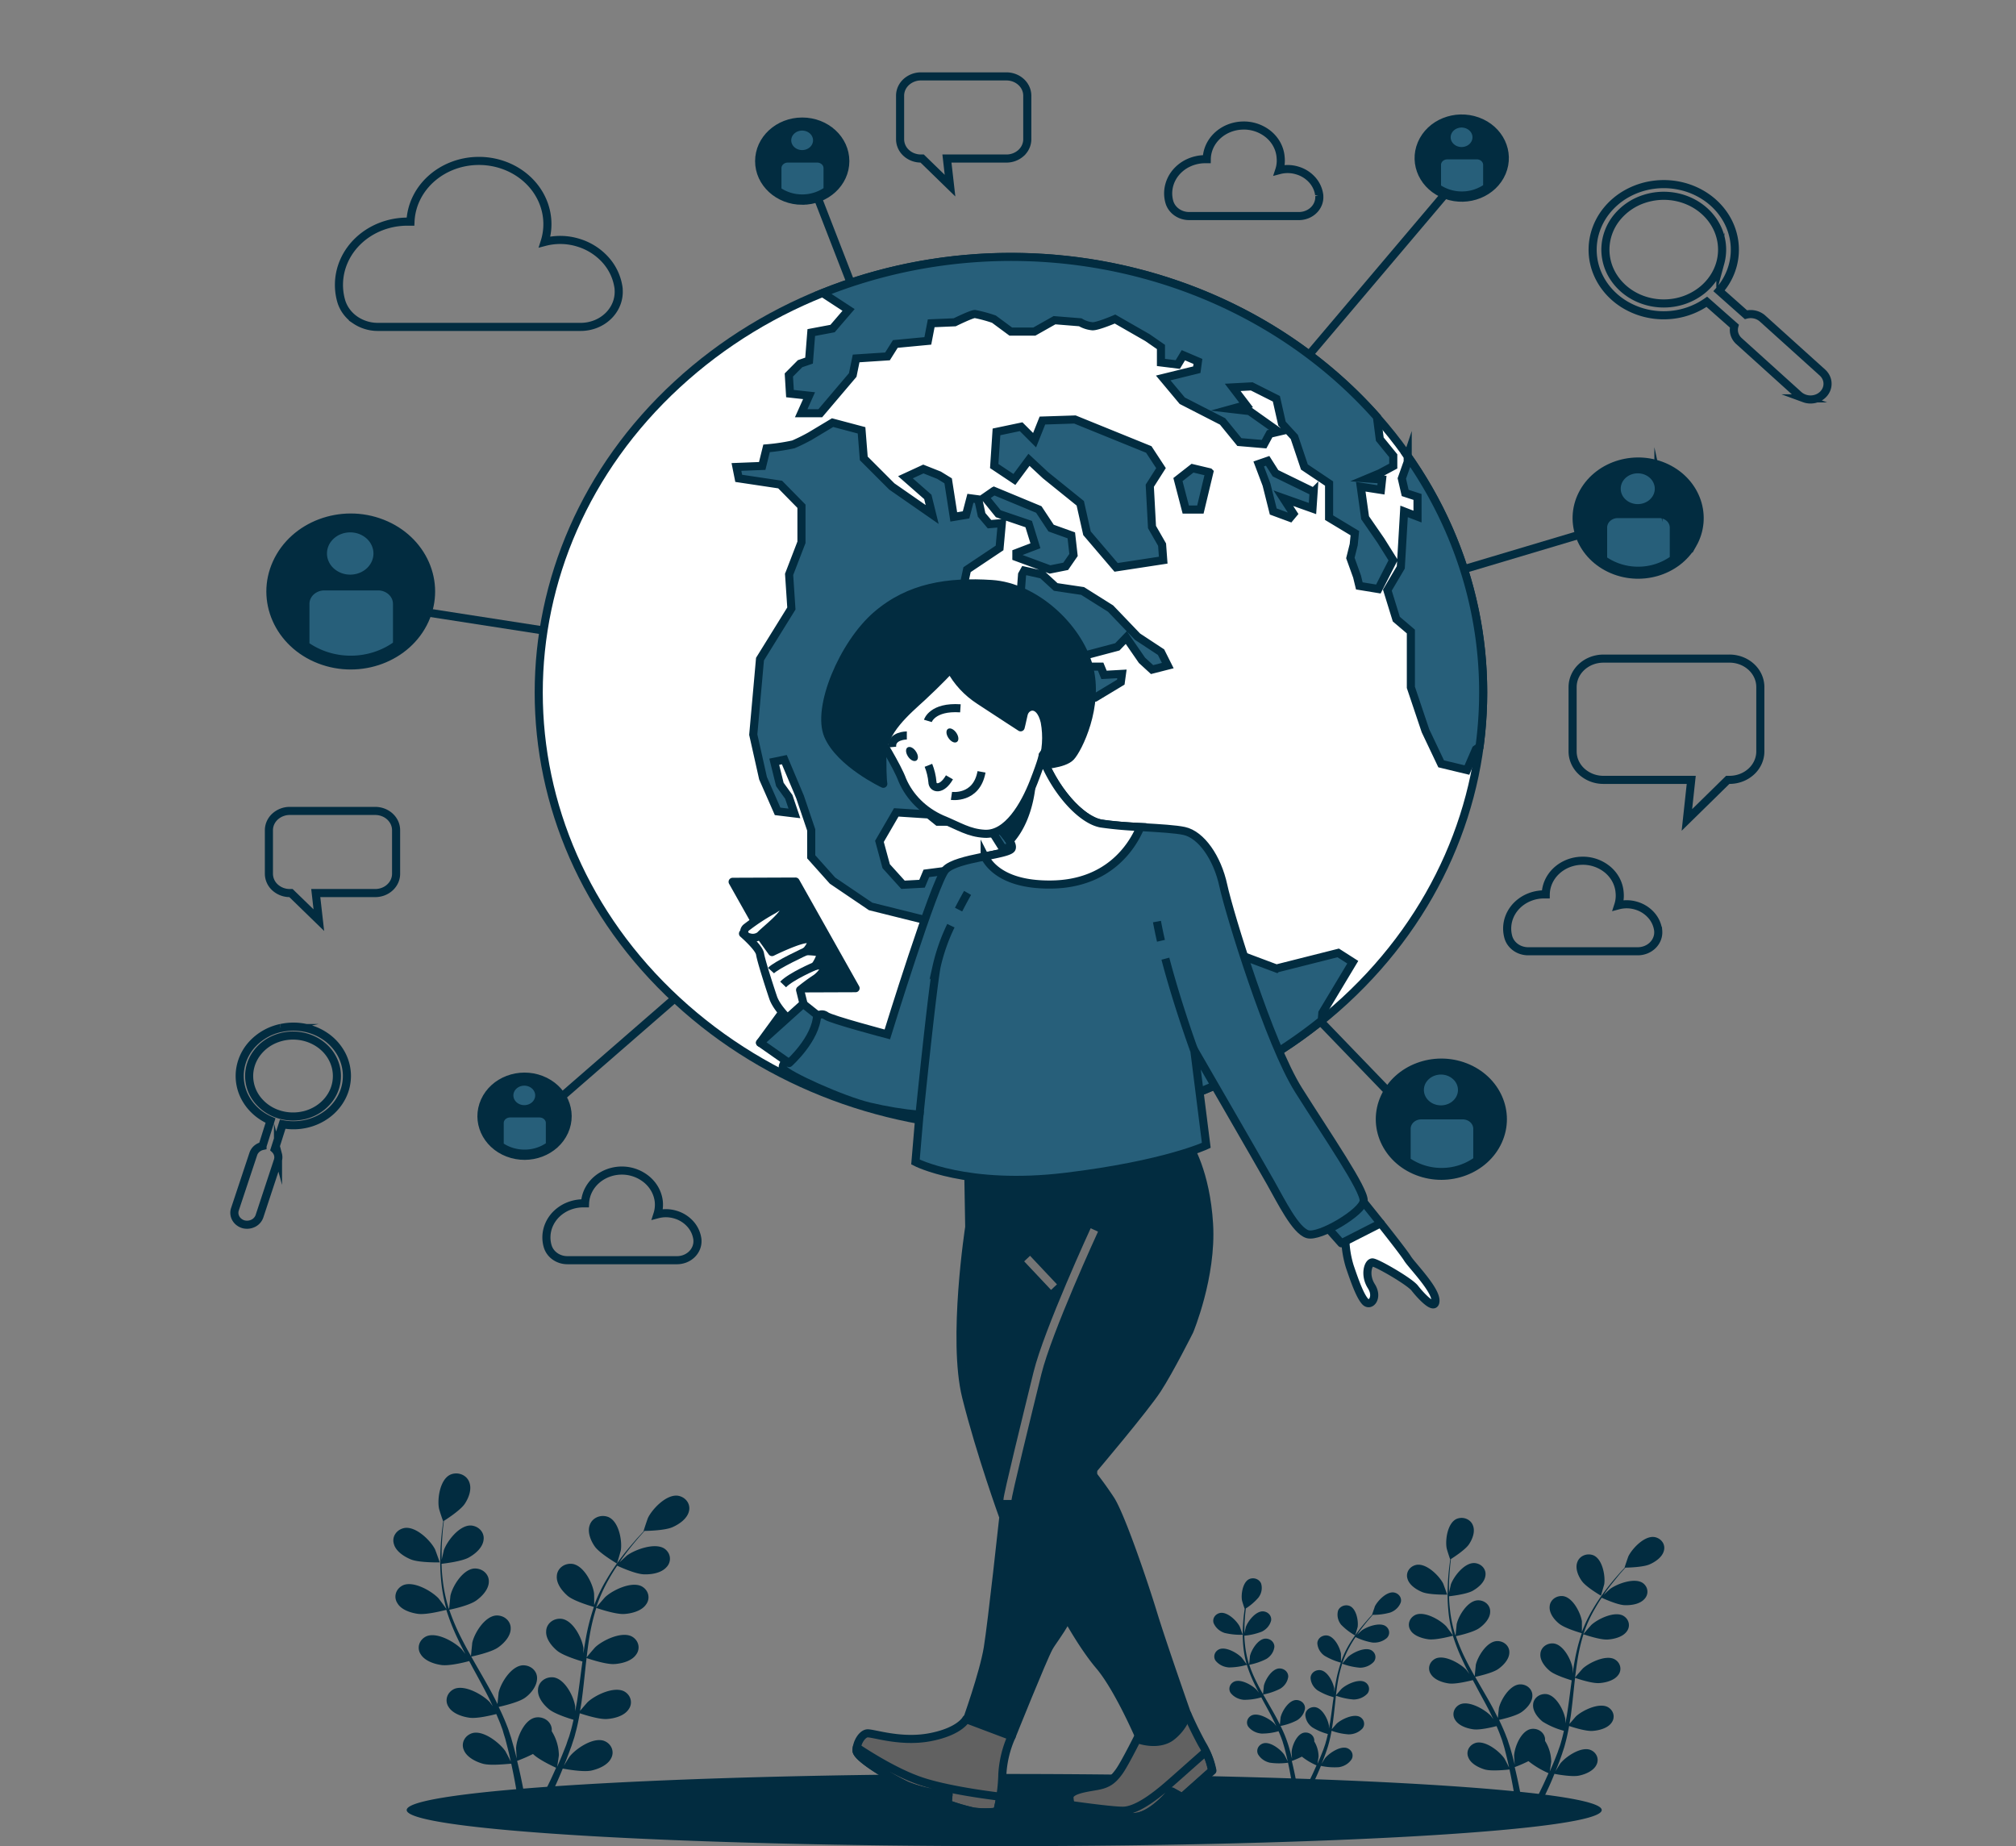 <svg width="249" height="228" fill="none" xmlns="http://www.w3.org/2000/svg">
  <rect width="100%" height="100%" fill="#808080" stroke="none"/>
  <path d="M124.032 228c40.759 0 73.8-1.995 73.8-4.456 0-2.46-33.041-4.455-73.8-4.455-40.758 0-73.8 1.995-73.8 4.455 0 2.461 33.042 4.456 73.8 4.456ZM50.77 192.599c1.03.41 3.547.361 3.547.361s-.537-1.52-.585-1.614c-.537-1.064-2.297-2.822-3.72-2.644a1.785 1.785 0 0 0-.665.238 1.64 1.64 0 0 0-.5.469 1.45 1.45 0 0 0-.197 1.274c.23.886 1.24 1.559 2.12 1.916Z" fill="#022C40"/>
  <path d="M51.633 199.316c1.074.144 3.312-.455 3.494-.495a26.29 26.29 0 0 0 1.358 3.466c.312.658.644 1.317.988 1.98-.204-.272-.392-.495-.424-.554-.837-.892-3.022-2.164-4.342-1.644-.217.091-.41.224-.567.389a1.534 1.534 0 0 0-.346.568 1.448 1.448 0 0 0 .161 1.266c.489.817 1.654 1.223 2.604 1.346.95.124 2.882-.346 3.392-.495l.397.748c.655 1.198 1.304 2.386 1.91 3.569.21.416.403.837.602 1.253-.183-.248-.338-.451-.365-.495-.838-.891-3.027-2.164-4.348-1.649a1.697 1.697 0 0 0-.565.39 1.538 1.538 0 0 0-.346.568 1.451 1.451 0 0 0 .16 1.265c.488.822 1.658 1.223 2.603 1.351.944.129 2.683-.302 3.3-.455.183.431.371.866.538 1.292.096.297.22.569.3.871.08.302.177.59.268.882.145.564.301 1.148.43 1.698.091.386.172.757.257 1.128a39.32 39.32 0 0 0-.676-1.292c-.681-.99-2.635-2.564-4.02-2.237-.229.06-.442.164-.624.305a1.59 1.59 0 0 0-.436.514 1.462 1.462 0 0 0-.05 1.275c.348.876 1.432 1.44 2.35 1.698 1.004.282 3.22 0 3.51 0 .134.614.258 1.213.365 1.777.242 1.248.419 2.371.537 3.317h.94a83.031 83.031 0 0 0-.661-3.465 86.604 86.604 0 0 0-.456-1.981 18.61 18.61 0 0 0 1.959-.851c.735.732 2.614 1.594 2.855 1.703-.258.579-.51 1.138-.762 1.668-.537 1.104-1.01 2.079-1.45 2.911h1.02c.37-.767.784-1.639 1.214-2.609.263-.584.536-1.218.8-1.871.268.049 2.474.465 3.504.252.929-.198 2.061-.683 2.474-1.534a1.451 1.451 0 0 0 .056-1.272 1.559 1.559 0 0 0-.392-.541 1.71 1.71 0 0 0-.597-.346c-1.358-.421-3.43.99-4.192 1.951-.043.054-.457.713-.709 1.133.108-.267.215-.524.322-.802.215-.544.413-1.094.634-1.688.09-.287.187-.579.284-.871.097-.292.166-.609.252-.916.188-.718.333-1.45.467-2.193.537.173 2.367.767 3.328.708.96-.06 2.147-.386 2.683-1.168.137-.18.231-.384.277-.6a1.446 1.446 0 0 0-.013-.651 1.51 1.51 0 0 0-.299-.59 1.666 1.666 0 0 0-.533-.427c-1.278-.609-3.559.495-4.466 1.342-.059.054-.633.718-.945 1.089.076-.446.156-.891.215-1.347.177-1.312.311-2.643.451-3.96.043-.406.091-.812.14-1.218.182.064 2.361.812 3.435.743.955-.06 2.147-.382 2.683-1.164.137-.18.23-.384.275-.6.045-.216.04-.438-.014-.652a1.511 1.511 0 0 0-.3-.589 1.671 1.671 0 0 0-.535-.426c-1.272-.609-3.553.495-4.46 1.341-.07.065-.902 1.02-1.074 1.273.102-.891.215-1.782.365-2.654.193-1.17.469-2.328.827-3.465.08.03 2.356.822 3.456.752.95-.064 2.147-.386 2.684-1.168.136-.18.23-.384.276-.599a1.449 1.449 0 0 0-.013-.652 1.51 1.51 0 0 0-.299-.59 1.663 1.663 0 0 0-.533-.426c-1.277-.609-3.559.495-4.466 1.341-.07.065-.966 1.099-1.11 1.297 0-.069.037-.138.059-.208a19.293 19.293 0 0 1 1.497-3.302c.327-.589.67-1.133 1.025-1.658.408.188 2.276 1.025 3.274 1.064.998.04 2.18-.163 2.823-.886.158-.165.276-.358.346-.568a1.45 1.45 0 0 0-.161-1.266 1.633 1.633 0 0 0-.48-.478c-1.197-.733-3.601.149-4.6.881-.053.04-.536.495-.923.847.166-.233.328-.495.489-.698a35.408 35.408 0 0 1 1.744-2.203c.311-.362.601-.683.875-.99.499 0 2.528-.065 3.413-.446.886-.381 1.857-1.074 2.067-1.98a1.45 1.45 0 0 0 .021-.65 1.51 1.51 0 0 0-.267-.603 1.657 1.657 0 0 0-.508-.451 1.804 1.804 0 0 0-.663-.222c-1.428-.138-3.119 1.664-3.64 2.738-.047.094-.568 1.629-.536 1.629h.032c-.273.282-.536.584-.858.925-.537.634-1.187 1.352-1.804 2.174a27.19 27.19 0 0 0-1.868 2.747 19.32 19.32 0 0 0-1.61 3.312v.045c0-.386 0-1.485-.027-1.555-.16-1.173-1.223-3.341-2.635-3.584a1.84 1.84 0 0 0-.709.036c-.23.058-.446.161-.63.301-.185.14-.335.315-.441.513a1.467 1.467 0 0 0-.174.635c-.085.931.644 1.862 1.358 2.476.805.663 3.038 1.302 3.22 1.351a26.593 26.593 0 0 0-.944 3.594 54.496 54.496 0 0 0-.354 2.144v-.678c-.167-1.174-1.23-3.342-2.641-3.585a1.84 1.84 0 0 0-.709.036 1.75 1.75 0 0 0-.63.301 1.595 1.595 0 0 0-.441.514 1.457 1.457 0 0 0-.174.634c-.085.931.65 1.862 1.358 2.451.709.589 2.614 1.178 3.119 1.327l-.113.827c-.172 1.326-.338 2.648-.537 3.96-.07.455-.16.901-.247 1.352v-.59c-.16-1.168-1.223-3.341-2.635-3.584a1.851 1.851 0 0 0-.707.039c-.23.059-.445.162-.629.302-.184.14-.334.314-.44.511a1.48 1.48 0 0 0-.178.633c-.086.926.644 1.862 1.358 2.446.714.584 2.432 1.124 3.027 1.302-.102.455-.209.911-.332 1.347-.092.297-.156.589-.269.881-.112.292-.204.584-.3.871-.215.545-.435 1.109-.66 1.639-.15.366-.306.713-.462 1.064.08-.45.21-1.342.215-1.421a5.745 5.745 0 0 0-.886-2.97c.01-.115.01-.231 0-.347a1.486 1.486 0 0 0-.233-.616 1.623 1.623 0 0 0-.484-.475 1.81 1.81 0 0 0-1.36-.235c-1.385.336-2.26 2.579-2.324 3.757 0 .069.043.832.08 1.307-.07-.277-.134-.545-.209-.832-.145-.564-.306-1.123-.478-1.727l-.29-.877c-.085-.292-.22-.594-.332-.891a29.422 29.422 0 0 0-.923-2.064c.536-.119 2.436-.565 3.22-1.104.784-.54 1.524-1.505 1.524-2.426a1.456 1.456 0 0 0-.127-.641 1.575 1.575 0 0 0-.4-.538 1.724 1.724 0 0 0-.602-.34 1.824 1.824 0 0 0-.701-.085c-1.422.144-2.684 2.238-2.92 3.391 0 .074-.102.921-.134 1.391a44.435 44.435 0 0 0-.628-1.232c-.639-1.184-1.32-2.362-1.997-3.54-.209-.361-.413-.728-.617-1.089.194-.04 2.458-.525 3.312-1.129.762-.535 1.567-1.411 1.556-2.347a1.456 1.456 0 0 0-.129-.639 1.567 1.567 0 0 0-.4-.536 1.722 1.722 0 0 0-.602-.339 1.837 1.837 0 0 0-.699-.085c-1.422.139-2.684 2.233-2.92 3.392 0 .084-.14 1.307-.155 1.618a54.793 54.793 0 0 1-1.283-2.396 26.689 26.689 0 0 1-1.401-3.331c.091 0 2.458-.495 3.333-1.134.757-.54 1.562-1.416 1.557-2.347a1.462 1.462 0 0 0-.13-.641 1.583 1.583 0 0 0-.401-.538 1.731 1.731 0 0 0-.604-.34 1.848 1.848 0 0 0-.701-.085c-1.422.144-2.684 2.238-2.914 3.392 0 .094-.15 1.405-.156 1.643 0-.064-.054-.129-.075-.198a18.717 18.717 0 0 1-.725-3.515 19.793 19.793 0 0 1-.134-1.906c.45-.049 2.512-.302 3.365-.777.854-.475 1.718-1.248 1.825-2.178a1.451 1.451 0 0 0-.05-.646 1.53 1.53 0 0 0-.328-.572 1.696 1.696 0 0 0-.552-.4 1.82 1.82 0 0 0-.68-.16c-1.433 0-2.91 1.956-3.306 3.075 0 .064-.167.708-.263 1.178v-.832c0-.99.07-1.916.134-2.727.043-.461.091-.877.145-1.263.413-.262 2.072-1.342 2.581-2.114.51-.772.902-1.836.537-2.708a1.56 1.56 0 0 0-.37-.554 1.715 1.715 0 0 0-.584-.366 1.821 1.821 0 0 0-1.38.039c-1.273.604-1.61 2.97-1.396 4.134 0 .099.5 1.643.537 1.629a33.769 33.769 0 0 0-.365 3.94c-.04 1.082-.01 2.164.086 3.243.102 1.207.319 2.403.65 3.574v.045a37.556 37.556 0 0 0-.95-1.287c-.838-.892-3.023-2.164-4.343-1.644-.217.091-.41.224-.567.389a1.534 1.534 0 0 0-.346.568 1.448 1.448 0 0 0 .162 1.266c.445.807 1.61 1.203 2.554 1.331Z" fill="#022C40"/>
  <path d="M76.21 193.108s.456-1.544.472-1.643c.177-1.169-.225-3.525-1.519-4.099a1.824 1.824 0 0 0-1.381-.005 1.7 1.7 0 0 0-.572.382c-.16.163-.28.355-.355.563-.343.877.092 1.956.612 2.693.612.862 2.743 2.104 2.743 2.109ZM175.67 196.627c.897.362 3.076.312 3.076.312s-.467-1.316-.51-1.396c-.478-.92-1.991-2.444-3.221-2.291-.203.03-.398.099-.571.204-.173.104-.32.241-.431.401-.112.16-.185.34-.216.529a1.24 1.24 0 0 0 .038.564c.204.787 1.079 1.366 1.835 1.677Z" fill="#022C40"/>
  <path d="M176.427 202.455c.923.124 2.872-.396 3.022-.441a23.37 23.37 0 0 0 1.181 3.015c.268.575.536 1.139.858 1.708a23.397 23.397 0 0 1-.365-.495c-.73-.777-2.624-1.876-3.757-1.431-.187.08-.354.195-.49.338-.136.143-.238.31-.299.492a1.25 1.25 0 0 0 .14 1.096c.419.713 1.433 1.065 2.254 1.174.821.108 2.501-.302 2.941-.416l.349.648c.537 1.035 1.127 2.065 1.653 3.094.183.362.349.723.537 1.085l-.317-.416c-.73-.773-2.624-1.877-3.757-1.431a1.446 1.446 0 0 0-.492.338 1.319 1.319 0 0 0-.3.493 1.259 1.259 0 0 0 .143 1.1c.419.708 1.433 1.059 2.254 1.168.821.109 2.335-.262 2.861-.396.161.376.322.752.456 1.124.091.252.193.495.268.752.076.258.151.495.231.763.124.495.258.99.371 1.485.08.336.15.653.22.99-.177-.361-.537-1.064-.58-1.119-.59-.866-2.286-2.218-3.489-1.936a1.544 1.544 0 0 0-.542.263 1.388 1.388 0 0 0-.378.445 1.264 1.264 0 0 0-.04 1.104c.3.763 1.239 1.248 2.034 1.486.875.247 2.807.024 3.048 0 .113.529.22 1.049.312 1.539.209 1.084.365 2.055.483 2.876h.816a68.698 68.698 0 0 0-.967-4.708 16.83 16.83 0 0 0 1.696-.737 10.977 10.977 0 0 0 2.48 1.485c-.225.495-.445.99-.66 1.446-.451.955-.88 1.807-1.256 2.524h.88c.322-.663.682-1.42 1.074-2.262.23-.495.461-1.059.692-1.624.236.045 2.147.406 3.038.218.81-.168 1.787-.589 2.147-1.327a1.266 1.266 0 0 0 .044-1.105 1.365 1.365 0 0 0-.341-.47 1.496 1.496 0 0 0-.519-.301c-1.175-.361-2.973.871-3.634 1.693-.037.05-.397.619-.617.99a32.38 32.38 0 0 0 .821-2.158c.081-.253.161-.495.247-.758.086-.262.145-.529.22-.797.161-.619.29-1.252.403-1.896.451.149 2.055.664 2.882.609.827-.054 1.868-.332 2.346-.99.121-.156.204-.335.245-.523a1.247 1.247 0 0 0-.009-.57 1.303 1.303 0 0 0-.262-.516 1.444 1.444 0 0 0-.468-.371c-1.106-.525-3.086.44-3.87 1.163-.054.045-.537.624-.821.946.064-.391.134-.778.188-1.169.15-1.138.268-2.292.391-3.465.038-.352.076-.703.119-1.055.161.055 2.05.708 2.978.644.827-.05 1.863-.332 2.346-.99a1.262 1.262 0 0 0 .234-1.094 1.319 1.319 0 0 0-.263-.516 1.446 1.446 0 0 0-.47-.37c-1.074-.525-3.081.44-3.87 1.163a32.83 32.83 0 0 0-.95 1.104c.091-.772.188-1.545.317-2.297.165-1.023.403-2.036.713-3.03.076.025 2.045.713 2.995.649.827-.05 1.868-.332 2.346-.99.121-.157.205-.335.245-.523a1.247 1.247 0 0 0-.009-.57 1.301 1.301 0 0 0-.261-.516 1.451 1.451 0 0 0-.469-.372c-1.106-.524-3.086.441-3.87 1.164-.064.059-.837.95-.966 1.124 0-.06.032-.119.048-.179.343-.987.779-1.945 1.305-2.861.279-.495.579-.99.885-1.441.355.164 1.975.891 2.84.921.864.03 1.889-.139 2.447-.767.136-.144.237-.312.298-.493a1.267 1.267 0 0 0-.141-1.097 1.392 1.392 0 0 0-.415-.415c-1.036-.634-3.118.128-3.987.767a33.18 33.18 0 0 0-.795.733c.14-.203.279-.416.419-.604.537-.723 1.073-1.357 1.513-1.911.269-.317.537-.594.757-.852.435 0 2.195-.059 2.963-.391.767-.331 1.61-.93 1.793-1.723a1.264 1.264 0 0 0-.216-1.087 1.424 1.424 0 0 0-.443-.39 1.555 1.555 0 0 0-.576-.191c-1.234-.124-2.684 1.436-3.151 2.371-.042.085-.493 1.411-.472 1.411h.027c-.231.243-.483.495-.746.802-.483.55-1.02 1.174-1.562 1.887a23.45 23.45 0 0 0-1.61 2.381 17.32 17.32 0 0 0-1.385 2.876.103.103 0 0 1 0 .035v-1.347c-.145-.99-1.073-2.901-2.292-3.109a1.607 1.607 0 0 0-.61.033c-.199.05-.384.138-.543.259-.16.12-.29.27-.382.44a1.26 1.26 0 0 0-.155.545c-.075.807.536 1.614 1.175 2.124.698.575 2.635 1.129 2.791 1.174a22.365 22.365 0 0 0-.821 3.113 41.775 41.775 0 0 0-.306 1.857v-.584c-.145-1.015-1.074-2.901-2.286-3.109a1.576 1.576 0 0 0-1.158.289 1.39 1.39 0 0 0-.383.441 1.28 1.28 0 0 0-.156.547c-.075.807.564 1.614 1.181 2.119.617.505 2.265 1.025 2.684 1.153l-.097.718c-.15 1.149-.295 2.297-.472 3.421-.059.396-.14.782-.215 1.168v-.495c-.139-.99-1.073-2.901-2.286-3.109a1.616 1.616 0 0 0-.612.031c-.2.05-.385.138-.545.259-.16.12-.291.271-.384.441-.093.17-.146.356-.155.547-.07.807.563 1.614 1.181 2.118a9.71 9.71 0 0 0 2.624 1.129c-.091.396-.182.792-.29 1.169-.075.257-.134.495-.23.767-.097.272-.178.495-.263.752-.188.471-.376.961-.569 1.421-.135.317-.269.619-.403.926.07-.396.183-1.168.188-1.233a4.96 4.96 0 0 0-.768-2.559 1.692 1.692 0 0 0 0-.302 1.277 1.277 0 0 0-.202-.533 1.404 1.404 0 0 0-.419-.411 1.561 1.561 0 0 0-1.177-.205c-1.202.292-1.964 2.238-2.018 3.258 0 .059.038.718.075 1.133-.064-.242-.118-.495-.182-.722-.129-.495-.268-.99-.419-1.485-.08-.248-.166-.496-.247-.758-.08-.262-.193-.495-.289-.772a27.995 27.995 0 0 0-.8-1.792c.467-.099 2.109-.495 2.769-.956.661-.46 1.353-1.228 1.348-2.035a1.27 1.27 0 0 0-.112-.561 1.367 1.367 0 0 0-.353-.469 1.486 1.486 0 0 0-.531-.294 1.596 1.596 0 0 0-.615-.067c-1.234.124-2.308 1.941-2.528 2.941 0 .064-.091.802-.118 1.203-.177-.351-.354-.713-.536-1.064-.537-1.025-1.149-2.05-1.734-3.07-.183-.317-.354-.628-.537-.94.161-.04 2.147-.456 2.872-.99.655-.466 1.352-1.228 1.347-2.035a1.27 1.27 0 0 0-.112-.562c-.08-.177-.2-.337-.353-.469a1.49 1.49 0 0 0-.53-.294 1.58 1.58 0 0 0-.615-.066c-1.235.123-2.308 1.94-2.534 2.94 0 .075-.118 1.134-.128 1.406a41.59 41.59 0 0 1-1.117-2.079 22.863 22.863 0 0 1-1.213-2.886c.075 0 2.147-.451 2.888-.99.66-.466 1.352-1.228 1.347-2.035a1.266 1.266 0 0 0-.112-.561c-.08-.178-.2-.338-.353-.47a1.521 1.521 0 0 0-.53-.294 1.6 1.6 0 0 0-.615-.066c-1.235.124-2.308 1.941-2.528 2.941 0 .079-.129 1.222-.134 1.425 0-.054-.049-.113-.065-.168a16.364 16.364 0 0 1-.628-3.049c-.07-.57-.102-1.119-.118-1.654.392-.045 2.179-.262 2.915-.673.735-.411 1.497-1.084 1.583-1.891a1.253 1.253 0 0 0-.043-.564 1.327 1.327 0 0 0-.289-.498 1.454 1.454 0 0 0-.485-.345 1.55 1.55 0 0 0-.595-.133c-1.245 0-2.522 1.693-2.866 2.668 0 .055-.145.609-.225 1.015v-.718c0-.866.064-1.658.123-2.361.032-.401.075-.762.118-1.099.36-.228 1.798-1.163 2.238-1.832.441-.668.789-1.594.467-2.346a1.336 1.336 0 0 0-.322-.482 1.497 1.497 0 0 0-.507-.318 1.585 1.585 0 0 0-1.199.032c-1.101.525-1.391 2.575-1.208 3.585 0 .089.429 1.425.451 1.415a27.17 27.17 0 0 0-.14 1.05 28.301 28.301 0 0 0-.177 2.366c-.037.938-.014 1.877.07 2.812.087 1.049.278 2.088.569 3.104a.103.103 0 0 0 0 .035 45.54 45.54 0 0 0-.821-1.114c-.73-.772-2.625-1.876-3.757-1.431-.188.08-.355.196-.491.339a1.333 1.333 0 0 0-.299.494 1.25 1.25 0 0 0 .14 1.098c.37.644 1.385.995 2.206 1.104Z" fill="#022C40"/>
  <path d="M197.735 197.069s.392-1.337.408-1.421c.15-.99-.199-3.06-1.315-3.555a1.584 1.584 0 0 0-1.199-.003c-.188.077-.358.19-.496.331a1.34 1.34 0 0 0-.307.489c-.301.758.081 1.693.537 2.332.52.757 2.367 1.827 2.372 1.827ZM151.239 201.667a8.288 8.288 0 0 0 2.249.228s-.344-.965-.371-1.02c-.349-.678-1.46-1.791-2.361-1.682-.15.022-.293.073-.42.149a1.039 1.039 0 0 0-.316.295.922.922 0 0 0-.129.803 2.1 2.1 0 0 0 .529.749c.233.212.512.375.819.478Z" fill="#022C40"/>
  <path d="M151.791 205.931a8.166 8.166 0 0 0 2.212-.322c.234.753.523 1.49.864 2.208.2.416.41.831.628 1.247a5.792 5.792 0 0 0-.268-.351c-.537-.57-1.917-1.377-2.754-1.045a1.084 1.084 0 0 0-.359.246.964.964 0 0 0-.22.359.922.922 0 0 0 .101.801c.19.245.436.449.721.597.285.148.601.237.927.26.728.002 1.453-.1 2.147-.302l.258.495c.413.757.826 1.485 1.207 2.262.135.262.258.53.381.797a7.402 7.402 0 0 0-.23-.307c-.537-.564-1.922-1.371-2.754-1.044a1.053 1.053 0 0 0-.361.246.968.968 0 0 0-.22.36.907.907 0 0 0 .104.805 2.2 2.2 0 0 0 .721.595c.285.148.601.237.926.261a7.32 7.32 0 0 0 2.094-.292c.118.277.236.549.338.822.064.188.139.361.193.554.054.193.113.371.166.56.097.356.193.727.274 1.079.059.242.113.495.161.713a19.722 19.722 0 0 0-.424-.822c-.435-.634-1.675-1.624-2.555-1.416a1.12 1.12 0 0 0-.397.193.998.998 0 0 0-.276.325.923.923 0 0 0-.03.809c.149.268.36.503.618.688.258.186.556.317.874.386a7.919 7.919 0 0 0 2.228 0c.085.391.166.772.23 1.129.151.792.269 1.485.355 2.109h.59a47.557 47.557 0 0 0-.708-3.451c.426-.157.842-.337 1.245-.539a8.007 8.007 0 0 0 1.808 1.079c-.161.366-.322.728-.477 1.059a53.434 53.434 0 0 1-.923 1.852h.665c.242-.495.499-1.045.773-1.659.166-.371.338-.772.505-1.188.729.158 1.48.212 2.227.159.324-.05.633-.164.905-.335.271-.171.499-.395.668-.656a.927.927 0 0 0 .035-.808.995.995 0 0 0-.251-.344 1.09 1.09 0 0 0-.38-.219c-.864-.267-2.179.634-2.684 1.238-.027.034-.29.45-.451.718.07-.169.14-.332.21-.495.134-.342.263-.693.397-1.07.059-.183.123-.366.182-.554.059-.188.108-.386.161-.579.118-.456.215-.921.296-1.392a7.629 7.629 0 0 0 2.109.446c.327 0 .65-.066.947-.193.297-.128.56-.314.77-.545a.943.943 0 0 0 .177-.381.942.942 0 0 0-.2-.789 1.03 1.03 0 0 0-.342-.27c-.805-.381-2.254.326-2.828.851-.038.035-.403.456-.601.693a21.9 21.9 0 0 0 .134-.856c.113-.832.199-1.673.29-2.515.027-.262.053-.52.086-.772a8.06 8.06 0 0 0 2.179.47c.327-.002.65-.07.947-.198.296-.128.559-.314.77-.545a.933.933 0 0 0-.025-1.166 1.043 1.043 0 0 0-.34-.269c-.805-.386-2.254.322-2.828.851-.049.04-.575.649-.698.807.064-.564.134-1.129.231-1.683.127-.749.306-1.49.537-2.218.7.266 1.44.433 2.195.495.326-.001.649-.069.945-.197a2.24 2.24 0 0 0 .767-.545.956.956 0 0 0 .177-.381.919.919 0 0 0-.197-.789 1.038 1.038 0 0 0-.34-.271c-.81-.381-2.259.327-2.834.856-.043.04-.612.693-.703.817 0-.039 0-.084.038-.128.247-.724.565-1.425.95-2.095.204-.371.424-.717.649-1.049.652.32 1.352.547 2.077.673.326.031.654-.004.964-.101.309-.098.592-.256.829-.463a.972.972 0 0 0 .229-.364.914.914 0 0 0 .044-.418.947.947 0 0 0-.147-.398 1.04 1.04 0 0 0-.314-.305c-.762-.466-2.286.094-2.92.559-.032.025-.354.317-.585.535a24.148 24.148 0 0 1 1.417-1.842l.537-.624a7.726 7.726 0 0 0 2.147-.282c.305-.109.581-.278.807-.497.226-.218.398-.479.503-.765a.93.93 0 0 0-.152-.797 1.046 1.046 0 0 0-.323-.286 1.125 1.125 0 0 0-.422-.14c-.907-.089-1.98 1.054-2.313 1.738 0 .059-.36 1.034-.338 1.034-.172.183-.354.377-.537.589-.349.401-.746.857-1.143 1.382a18.82 18.82 0 0 0-1.186 1.742 12.667 12.667 0 0 0-.972 2.075v.024-.99c-.107-.742-.783-2.119-1.674-2.272a1.15 1.15 0 0 0-.849.208.997.997 0 0 0-.282.322.95.95 0 0 0-.115.401c.014.301.098.596.247.864.15.269.36.504.618.69a7.873 7.873 0 0 0 2.039.861 16.274 16.274 0 0 0-.596 2.278c-.086.45-.161.901-.225 1.361v-.431c-.107-.742-.784-2.123-1.675-2.272a1.17 1.17 0 0 0-.449.021 1.09 1.09 0 0 0-.401.189 1.003 1.003 0 0 0-.282.324.938.938 0 0 0-.113.402c.012.301.095.597.245.866.149.268.361.503.619.688a7.502 7.502 0 0 0 1.975.842c0 .173-.048.351-.069.525-.113.841-.215 1.683-.349 2.505-.043.287-.102.574-.156.856v-.371c-.102-.743-.778-2.124-1.674-2.277a1.15 1.15 0 0 0-.848.211 1.027 1.027 0 0 0-.28.323.936.936 0 0 0-.112.401c.013.302.097.597.246.865.149.269.36.504.618.69.59.364 1.239.641 1.921.821-.069.293-.134.58-.214.857-.054.188-.097.376-.167.559l-.193.555c-.14.346-.274.703-.419 1.039-.096.233-.193.451-.289.674.048-.287.128-.852.134-.901a3.649 3.649 0 0 0-.537-1.872.75.75 0 0 0 0-.222.932.932 0 0 0-.147-.391 1.037 1.037 0 0 0-.306-.302 1.14 1.14 0 0 0-.862-.149c-.875.218-1.433 1.639-1.476 2.386 0 .045.027.525.054.832a38.646 38.646 0 0 0-.44-1.629c-.059-.178-.118-.366-.183-.554-.064-.188-.139-.377-.209-.565-.172-.44-.376-.876-.585-1.312a7.433 7.433 0 0 0 2.029-.698c.27-.168.498-.387.668-.643.171-.256.279-.543.319-.842a.926.926 0 0 0-.081-.407.996.996 0 0 0-.255-.341 1.087 1.087 0 0 0-.383-.215 1.16 1.16 0 0 0-.446-.052c-.901.089-1.69 1.416-1.851 2.149 0 .049-.065.584-.086.881-.129-.257-.258-.52-.397-.782-.403-.748-.838-1.485-1.267-2.243l-.392-.688a8.028 8.028 0 0 0 2.099-.718c.271-.166.5-.386.671-.642.17-.256.278-.544.316-.843a.921.921 0 0 0-.08-.406.999.999 0 0 0-.254-.34 1.15 1.15 0 0 0-.825-.269c-.907.089-1.691 1.416-1.852 2.149 0 .059-.091.831-.096 1.03a22.21 22.21 0 0 1-.816-1.52 16.13 16.13 0 0 1-.891-2.114 7.979 7.979 0 0 0 2.115-.723 2.15 2.15 0 0 0 .672-.642c.171-.256.278-.544.315-.843a.933.933 0 0 0-.079-.409 1 1 0 0 0-.255-.343 1.094 1.094 0 0 0-.384-.216 1.16 1.16 0 0 0-.446-.052c-.902.094-1.686 1.421-1.852 2.154 0 .059-.091.891-.097 1.044a1.174 1.174 0 0 0-.048-.129 11.869 11.869 0 0 1-.456-2.232 14.023 14.023 0 0 1-.092-1.203 7.847 7.847 0 0 0 2.147-.495 2.21 2.21 0 0 0 .745-.573c.201-.239.342-.514.415-.809a.918.918 0 0 0-.032-.413.962.962 0 0 0-.212-.365 1.078 1.078 0 0 0-.355-.254 1.148 1.148 0 0 0-.437-.096c-.907 0-1.847 1.237-2.093 1.95 0 .04-.108.446-.167.748v-.53a20.378 20.378 0 0 1 .177-2.53 6.993 6.993 0 0 0 1.551-1.336c.189-.247.317-.528.375-.825a1.927 1.927 0 0 0-.036-.893.978.978 0 0 0-.234-.354 1.097 1.097 0 0 0-.37-.235 1.161 1.161 0 0 0-.878.024c-.805.387-1.02 1.887-.885 2.624 0 .065.316 1.045.332 1.035-.032.237-.069.495-.102.772a21.118 21.118 0 0 0-.128 1.733c-.024.685-.006 1.371.053 2.054.066.767.204 1.528.414 2.273v.024a24.602 24.602 0 0 0-.602-.816c-.536-.565-1.921-1.372-2.758-1.045a1.067 1.067 0 0 0-.361.246.961.961 0 0 0-.221.361.915.915 0 0 0 .104.804c.194.243.442.444.729.59.286.145.603.231.929.252Z" fill="#022C40"/>
  <path d="M167.383 201.989s.29-.99.301-1.044c.113-.738-.145-2.233-.966-2.599a1.147 1.147 0 0 0-1.237.242.964.964 0 0 0-.223.357 1.925 1.925 0 0 0-.011.893c.067.295.203.573.397.815a7.687 7.687 0 0 0 1.739 1.336Z" fill="#022C40"/>
  <path d="M196.978 28.858a7.501 7.501 0 0 0 .326 4.912c.659 1.566 1.83 2.905 3.351 3.83a9.33 9.33 0 0 0 5.136 1.332 9.246 9.246 0 0 0 5.024-1.659l3.398 3c-.088.327-.081.67.018.993.1.324.29.619.55.854l7.38 6.669c.198.177.432.316.689.41a2.253 2.253 0 0 0 1.608-.023c.253-.1.482-.247.674-.43.192-.182.343-.398.445-.635a1.804 1.804 0 0 0-.025-1.482 1.934 1.934 0 0 0-.465-.623l-7.397-6.673a2.154 2.154 0 0 0-.954-.486 2.273 2.273 0 0 0-1.09.02l-3.323-2.95a7.753 7.753 0 0 0 1.686-3.1 7.494 7.494 0 0 0 .173-3.155 7.7 7.7 0 0 0-1.149-2.978 8.374 8.374 0 0 0-2.298-2.345 9.113 9.113 0 0 0-3.095-1.355 9.501 9.501 0 0 0-3.422-.16 9.27 9.27 0 0 0-3.228 1.06 8.57 8.57 0 0 0-2.542 2.119 7.85 7.85 0 0 0-1.47 2.855Zm15.506 3.594c-.348 1.275-1.098 2.427-2.155 3.309a7.483 7.483 0 0 1-3.786 1.646 7.75 7.75 0 0 1-4.139-.571c-1.288-.564-2.366-1.468-3.098-2.597a6.249 6.249 0 0 1-1.011-3.746 6.336 6.336 0 0 1 1.416-3.633 7.196 7.196 0 0 1 3.365-2.294 7.789 7.789 0 0 1 4.181-.184c1.852.432 3.443 1.525 4.423 3.038.98 1.512 1.269 3.322.804 5.032ZM34.667 126.963a6.715 6.715 0 0 0-3.431 1.913 5.86 5.86 0 0 0-1.598 3.392 5.695 5.695 0 0 0 .828 3.618c.676 1.098 1.705 1.974 2.946 2.508l-.988 3.134a1.622 1.622 0 0 0-.712.355c-.2.174-.346.393-.426.635l-2.281 6.867c-.112.372-.063.77.137 1.109.2.339.537.593.936.708.404.103.835.058 1.203-.127a1.52 1.52 0 0 0 .767-.864l2.265-6.866c.08-.246.088-.508.022-.758a1.42 1.42 0 0 0-.398-.663l.977-3.079c.97.184 1.971.165 2.932-.056a6.822 6.822 0 0 0 2.616-1.222 6.172 6.172 0 0 0 1.784-2.146 5.688 5.688 0 0 0 .6-2.647 5.715 5.715 0 0 0-.7-2.626 6.234 6.234 0 0 0-1.865-2.087 6.865 6.865 0 0 0-2.66-1.136 7.15 7.15 0 0 0-2.932.038h-.022Zm2.78 10.793a5.855 5.855 0 0 1-3.14-.177 5.398 5.398 0 0 1-2.506-1.758 4.752 4.752 0 0 1-1.025-2.745c-.04-.988.24-1.965.802-2.807a5.306 5.306 0 0 1 2.357-1.923 5.835 5.835 0 0 1 3.12-.391c1.058.157 2.042.6 2.828 1.273a4.931 4.931 0 0 1 1.585 2.508 4.676 4.676 0 0 1-.653 3.771c-.749 1.128-1.952 1.936-3.346 2.249h-.021ZM213.611 81.34h-15.565c-1.01 0-1.98.37-2.694 1.029-.715.659-1.116 1.553-1.116 2.485V92.8c0 .932.401 1.826 1.116 2.485a3.978 3.978 0 0 0 2.694 1.03h10.842l-.536 4.95 5.045-4.95h.214c.501 0 .996-.091 1.459-.268a3.85 3.85 0 0 0 1.236-.762 3.5 3.5 0 0 0 .826-1.14c.192-.427.29-.884.29-1.345v-7.946c0-.462-.098-.919-.29-1.345a3.502 3.502 0 0 0-.826-1.14 3.85 3.85 0 0 0-1.236-.762 4.094 4.094 0 0 0-1.459-.268ZM35.795 100.151H46.34c.34 0 .675.062.988.181.313.12.598.295.838.517.24.221.43.483.56.772.13.289.196.599.196.911v5.382c0 .312-.067.622-.197.911-.13.289-.32.551-.56.772-.239.222-.523.397-.837.517a2.787 2.787 0 0 1-.988.181H39l.381 3.346-3.44-3.346h-.145a2.694 2.694 0 0 1-1.826-.698 2.29 2.29 0 0 1-.756-1.683v-5.382c0-.631.272-1.237.756-1.683a2.694 2.694 0 0 1 1.826-.698ZM113.754 9.436H124.3c.685 0 1.342.251 1.826.698.484.446.756 1.052.756 1.684v5.38c0 .632-.272 1.238-.756 1.685a2.696 2.696 0 0 1-1.826.697h-7.342l.381 3.347-3.44-3.347h-.145c-.685 0-1.341-.25-1.826-.697a2.292 2.292 0 0 1-.756-1.684v-5.382c0-.631.272-1.237.756-1.683a2.698 2.698 0 0 1 1.826-.698Z" stroke="#022C40" stroke-miterlimit="10"/>
  <path d="m99.423 20.367 25.806 66.516 55.417-65.466M202.657 63.779l-77.428 23.104 51.998 53.912" stroke="#022C40" stroke-miterlimit="10"/>
  <path d="m65.642 138.696 59.587-51.813L44.007 74.28" stroke="#022C40" stroke-miterlimit="10"/>
  <path d="M209.283 67.344c2.01-3.542.526-7.915-3.313-9.77-3.84-1.853-8.581-.485-10.591 3.057-2.01 3.541-.527 7.915 3.313 9.769 3.839 1.853 8.581.485 10.591-3.056Z" fill="#022C40" stroke="#022C40" stroke-width=".5" stroke-miterlimit="10"/>
  <path d="M204.927 63.487h-5.115c-.48 0-.94.176-1.279.488-.339.313-.53.738-.53 1.18v3.96a7.416 7.416 0 0 0 4.379 1.372 7.4 7.4 0 0 0 4.354-1.436v-3.896c0-.442-.191-.867-.53-1.18a1.888 1.888 0 0 0-1.279-.488ZM202.281 62.759a2.76 2.76 0 0 0 1.446-.405c.428-.264.762-.639.959-1.077.197-.44.249-.922.148-1.388a2.347 2.347 0 0 0-.712-1.229 2.678 2.678 0 0 0-1.333-.657 2.807 2.807 0 0 0-1.504.137c-.476.181-.882.489-1.168.884a2.271 2.271 0 0 0-.439 1.334c0 .637.274 1.247.762 1.698.489.45 1.151.703 1.841.703Z" fill="#275F7A" stroke="#022C40" stroke-miterlimit="10"/>
  <path d="M185.262 141.018c1.673-3.687-.211-7.927-4.209-9.471-3.998-1.543-8.595.195-10.268 3.883-1.673 3.687.211 7.927 4.209 9.471 3.998 1.543 8.595-.195 10.268-3.883Z" fill="#022C40" stroke="#022C40" stroke-width=".5" stroke-miterlimit="10"/>
  <path d="M180.656 137.746h-5.115a1.93 1.93 0 0 0-.691.125c-.22.083-.419.206-.587.36a1.646 1.646 0 0 0-.392.541 1.548 1.548 0 0 0-.138.637v3.961a7.418 7.418 0 0 0 4.378 1.371 7.4 7.4 0 0 0 4.354-1.436v-3.896c0-.219-.047-.435-.138-.637a1.66 1.66 0 0 0-.392-.541 1.818 1.818 0 0 0-.587-.36 1.932 1.932 0 0 0-.692-.125ZM177.973 137.014c.515 0 1.018-.141 1.446-.405.428-.264.762-.639.959-1.078a2.23 2.23 0 0 0 .148-1.387 2.343 2.343 0 0 0-.713-1.229 2.667 2.667 0 0 0-1.332-.657 2.8 2.8 0 0 0-1.504.136c-.476.182-.883.49-1.169.885a2.235 2.235 0 0 0-.24 2.252c.131.292.322.556.564.779.242.223.529.4.845.521.315.12.654.183.996.183Z" fill="#275F7A" stroke="#022C40" stroke-miterlimit="10"/>
  <path d="M99.085 25.04c3.077 0 5.571-2.3 5.571-5.138s-2.494-5.139-5.57-5.139c-3.078 0-5.572 2.3-5.572 5.139 0 2.838 2.494 5.139 5.571 5.139Z" fill="#022C40" stroke="#022C40" stroke-width=".5" stroke-miterlimit="10"/>
  <path d="M100.931 19.58h-3.628c-.34 0-.666.125-.907.347-.24.221-.376.523-.376.836v2.778a5.275 5.275 0 0 0 3.106.97 5.261 5.261 0 0 0 3.088-1.015v-2.758a1.14 1.14 0 0 0-.385-.82 1.341 1.341 0 0 0-.898-.338ZM99.074 19.035c.365 0 .722-.1 1.026-.287a1.74 1.74 0 0 0 .68-.765 1.58 1.58 0 0 0 .105-.983 1.665 1.665 0 0 0-.505-.872 1.899 1.899 0 0 0-.945-.466 1.991 1.991 0 0 0-1.067.097 1.823 1.823 0 0 0-.829.627 1.61 1.61 0 0 0-.311.946c0 .451.195.885.54 1.204.347.32.817.498 1.306.498Z" fill="#275F7A" stroke="#022C40" stroke-miterlimit="10"/>
  <path d="M69.929 139.835c1.185-2.619-.157-5.628-2.996-6.721-2.84-1.093-6.102.144-7.287 2.763-1.185 2.619.156 5.629 2.996 6.722 2.84 1.092 6.102-.145 7.287-2.764Z" fill="#022C40" stroke="#022C40" stroke-width=".5" stroke-miterlimit="10"/>
  <path d="M66.635 137.509h-3.629a1.359 1.359 0 0 0-.912.346 1.19 1.19 0 0 0-.279.386 1.105 1.105 0 0 0-.097.456v2.807c.887.64 1.983.984 3.108.975a5.242 5.242 0 0 0 3.092-1.02v-2.762c0-.156-.032-.31-.097-.455a1.177 1.177 0 0 0-.277-.385 1.287 1.287 0 0 0-.417-.258 1.371 1.371 0 0 0-.492-.09ZM64.756 136.988c.365 0 .722-.1 1.026-.287a1.74 1.74 0 0 0 .68-.764 1.58 1.58 0 0 0 .105-.984 1.667 1.667 0 0 0-.505-.872 1.903 1.903 0 0 0-.946-.466 1.997 1.997 0 0 0-1.066.097 1.823 1.823 0 0 0-.829.627 1.61 1.61 0 0 0-.311.946c0 .452.194.885.54 1.204a1.93 1.93 0 0 0 1.306.499Z" fill="#275F7A" stroke="#022C40" stroke-miterlimit="10"/>
  <path d="M185.729 21.396c1.121-2.643-.294-5.623-3.159-6.657-2.866-1.034-6.097.27-7.218 2.914-1.121 2.643.294 5.624 3.159 6.657 2.866 1.034 6.097-.27 7.218-2.914Z" fill="#022C40" stroke="#022C40" stroke-width=".5" stroke-miterlimit="10"/>
  <path d="M182.401 19.18h-3.634c-.168 0-.335.03-.491.09a1.3 1.3 0 0 0-.416.256c-.119.11-.213.24-.278.384a1.112 1.112 0 0 0-.098.452v2.812a5.284 5.284 0 0 0 3.108.97 5.273 5.273 0 0 0 3.092-1.014v-2.768c0-.155-.034-.309-.098-.452a1.192 1.192 0 0 0-.278-.384 1.3 1.3 0 0 0-.416-.257 1.38 1.38 0 0 0-.491-.09ZM180.522 18.658c.365 0 .722-.1 1.026-.287a1.74 1.74 0 0 0 .68-.764 1.58 1.58 0 0 0 .105-.983 1.665 1.665 0 0 0-.505-.872 1.897 1.897 0 0 0-.946-.466 1.988 1.988 0 0 0-1.066.097 1.82 1.82 0 0 0-.829.627c-.203.28-.311.609-.311.946 0 .451.194.884.541 1.204.346.319.816.498 1.305.498Z" fill="#275F7A" stroke="#022C40" stroke-miterlimit="10"/>
  <path d="M52.691 76.698c2.184-4.773-.24-10.276-5.416-12.29-5.175-2.015-11.14.222-13.325 4.995-2.184 4.774.241 10.277 5.416 12.291 5.176 2.015 11.142-.222 13.325-4.996Z" fill="#022C40" stroke="#022C40" stroke-width=".5" stroke-miterlimit="10"/>
  <path d="M46.695 72.418h-6.628a2.45 2.45 0 0 0-1.657.632c-.44.404-.687.953-.689 1.526v5.129c1.62 1.163 3.62 1.788 5.672 1.773 2.053-.014 4.041-.667 5.642-1.852v-5.05c0-.572-.246-1.121-.685-1.526a2.443 2.443 0 0 0-1.655-.632ZM43.255 71.467c.667 0 1.318-.182 1.873-.524a3.178 3.178 0 0 0 1.241-1.395 2.885 2.885 0 0 0 .192-1.796 3.043 3.043 0 0 0-.922-1.592 3.468 3.468 0 0 0-1.726-.851 3.635 3.635 0 0 0-1.948.177 3.327 3.327 0 0 0-1.513 1.145 2.94 2.94 0 0 0-.567 1.727c0 .825.355 1.616.987 2.199a3.52 3.52 0 0 0 2.383.91Z" fill="#275F7A" stroke="#022C40" stroke-miterlimit="10"/>
  <path d="M76.409 35.739v-.09a6.486 6.486 0 0 0-1.581-3.507 7.357 7.357 0 0 0-3.384-2.166 7.567 7.567 0 0 0-4.176-.094c.303-.95.407-1.945.306-2.93-.2-1.972-1.204-3.8-2.81-5.114-1.607-1.314-3.695-2.015-5.84-1.962-2.147.054-4.19.858-5.718 2.25-1.527 1.392-2.423 3.267-2.507 5.246h-.37c-2.245 0-4.398.823-5.985 2.287-1.587 1.464-2.479 3.45-2.479 5.52-.002.7.099 1.396.3 2.07.285.905.881 1.7 1.7 2.264a4.959 4.959 0 0 0 2.836.86h25a5.038 5.038 0 0 0 1.88-.354 4.715 4.715 0 0 0 1.57-1.017c.442-.434.781-.949.998-1.51a4.022 4.022 0 0 0 .26-1.753ZM204.809 114.983a.2.2 0 0 1 0-.049 3.505 3.505 0 0 0-.853-1.898 3.98 3.98 0 0 0-1.83-1.172 4.06 4.06 0 0 0-2.255-.049 3.873 3.873 0 0 0 .172-1.584c-.079-1.086-.611-2.101-1.483-2.833a4.798 4.798 0 0 0-3.198-1.095c-1.179.029-2.3.478-3.128 1.253-.828.774-1.3 1.815-1.315 2.902h-.199c-1.212.002-2.374.447-3.23 1.238-.856.79-1.337 1.863-1.337 2.98.001.376.055.751.161 1.114.152.49.473.92.915 1.226.442.306.98.47 1.532.467h13.493c.35.004.697-.06 1.019-.186.322-.126.612-.313.852-.547.241-.235.425-.514.543-.818.118-.304.166-.627.141-.949ZM86.14 153.132v-.044a3.498 3.498 0 0 0-.853-1.899 3.97 3.97 0 0 0-1.831-1.171 4.057 4.057 0 0 0-2.255-.049c.165-.514.221-1.051.167-1.584-.115-1.024-.628-1.975-1.444-2.676a4.823 4.823 0 0 0-2.995-1.141c-1.198-.027-2.36.382-3.234 1.139-.873.757-1.39 1.8-1.435 2.905h-.199c-.6 0-1.196.108-1.75.32a4.612 4.612 0 0 0-1.485.914 4.21 4.21 0 0 0-.991 1.369 3.932 3.932 0 0 0-.347 1.615c0 .377.056.751.167 1.114.15.491.471.922.913 1.228.442.306.981.469 1.534.465H83.59c.35.003.697-.061 1.019-.188.321-.127.611-.314.85-.549a2.31 2.31 0 0 0 .541-.818c.117-.305.165-.628.14-.95ZM162.945 24.18a.166.166 0 0 0 0-.045 3.493 3.493 0 0 0-.852-1.9 3.959 3.959 0 0 0-1.832-1.17 4.058 4.058 0 0 0-2.254-.054 3.78 3.78 0 0 0 .166-1.58c-.079-1.085-.611-2.1-1.483-2.832a4.798 4.798 0 0 0-3.198-1.095c-1.179.029-2.3.478-3.128 1.253-.828.774-1.3 1.814-1.315 2.902h-.199a4.89 4.89 0 0 0-2.025.441 4.514 4.514 0 0 0-1.605 1.222 4.078 4.078 0 0 0-.852 1.751 3.896 3.896 0 0 0 .076 1.918c.152.49.473.92.915 1.226.442.306.98.47 1.532.467h13.493c.352.005.7-.057 1.023-.183.324-.126.615-.313.856-.549a2.3 2.3 0 0 0 .543-.82c.118-.305.165-.63.139-.953Z" stroke="#022C40" stroke-miterlimit="10"/>
  <path d="M166.108 123.572c22.778-21.01 22.778-55.073 0-76.083-22.778-21.009-59.708-21.009-82.485 0-22.778 21.01-22.778 55.073 0 76.083 22.777 21.009 59.707 21.009 82.485 0Z" fill="#fff" stroke="#022C40" stroke-miterlimit="10"/>
  <path d="m122.765 60.626 5.539 2.297 1.519 2.297 2.496.896.274 2.425-.966 1.401-1.938.387-4.154-1.535v-.495l2.351-.896-.827-2.678-3.757-1.278-1.658-2.044 1.121-.777Zm34.888 58.986-4.428-1.659-5.4-1.787h-4.294l-4.014-.767-4.434.891-2.49.129h-1.519l-2.909 1.534-2.791 1.02-3.757-2.168.966-3.579-2.351-.892h-2.769l-.414-1.148.274-2.302-.966-1.272-1.938.252-.536 1.277-2.351.129-2.077-2.297-.832-3.065 2.077-3.579 4.015.258 1.111.896h1.658l2.077-1.154 1.798.495 2.491 3.961.971-.129-.279-2.936-.778-1.515.274-2.425 5.12-2.045.692-4.723 2.217-1.663 1.798-2.936 1.385-.252 3.182-1.916.14-1.02-2.211.124-.419-1.02h-1.519l-2.356.495 1.106-1.659 4.83-1.277 1.106-1.148 1.937 2.807 1.251 1.148 1.937-.495-.831-1.658-2.91-1.916-3.322-3.466-3.456-2.173-3.323-.495-1.664-1.53-2.216-.495-.274.495-.279 3.703.537 1.273-1.245 4.089-2.759-2.03.413-1.787-2.898-1.287-1.256-1.382.692-3.188 4.015-2.683.279-3.064-1.524.128-.972-1.148-.413-1.916-.972-.129-.536 2.045-1.519.252-.693-4.455-1.127-.693-1.937-.768-2.212 1.02 2.765 2.426.536 2.173-4.986-3.465-3.462-3.465-.274-3.466-3.579-.95-2.77 1.663a23.15 23.15 0 0 1-2.061 1.02c-1.093.24-2.203.405-3.322.495l-.537 2.173-3.183.124.28 1.406 5.12.767 2.63 2.678v4.456l-1.525 3.96.28 4.213-3.876 6.253-.832 9.322 1.208 5.391 1.798 4.089 2.077.253-.692-2.04-1.106-1.534-.692-2.807 1.245-.258 1.938 4.6 1.384 4.084v3.316l2.63 2.941 4.707 3.188 7.198 1.792 2.216 1.911 1.659 2.045 2.496 1.406 3.043.762 3.043-.124s-.134 1.278-.134 1.916c0 .639-1.938 2.807-1.938 2.807l-1.519 2.545 1.106 2.807 3.049 1.148 4.293 4.09 1.938.762v1.916l.242.891c10.766-1.605 20.825-5.973 29.026-12.604l.075-.926 3.757-6.257-1.798-1.149-7.632 1.926Zm14.416-50.432-1.524-2.43-1.938-2.808-.537-3.831 2.491.386.139-1.278-1.803-.128 1.524-.639 1.664-.891v-1.277l-1.664-2.045-.354-2.747c-8.044-9.08-19.084-15.49-31.439-18.25-12.356-2.762-25.351-1.725-37.009 2.952l3.188 2.084-1.975 2.297-2.63.496-.274 3.465-1.111.381-1.385 1.396.14 2.297 2.356.258-.972 2.168h2.357l4.009-4.723.419-2.044 3.875-.253.966-1.535 4.015-.38.418-2.174 2.904-.124s2.077-1.024 2.496-1.024c.799.16 1.585.373 2.35.638l2.078 1.535h2.909l2.49-1.406 3.183.257c.458.275.981.445 1.524.495.692 0 2.77-.896 2.77-.896l4.009 2.297 1.664 1.154v1.91l2.077.258.692-1.148 1.798.767-.139 1.02-4.149 1.02 2.351 2.812 4.981 2.554 2.077 2.55 3.048.257.693-1.277 1.105-.258-3.601-2.55-2.211-.257 1.798-.495-1.659-2.173 2.351-.124 3.043 1.53.693 3.064 1.524 1.659 1.245 3.703 3.049 2.044v4.213l3.182 1.916-.139 1.406-.413 1.659.826 2.297.279 1.148 2.351.386 1.111-2.173.714-1.39Zm1.798-12.872v.733l-.725 2.05.414 1.787 1.524.495v2.426l-1.659-.639-.407 6.916-1.659 2.807 1.106 3.58 1.798 1.53v6.895l1.803 5.362L178 94.334l3.183.767 1.105-2.554.451-.327c.3-2.219.45-4.452.451-6.688.017-10.368-3.229-20.519-9.344-29.218l.021-.005Zm-31.978-.797-9.124-3.703-4.015.13-.966 2.425-1.664-1.663-3.043.638-.279 4.218 2.49 1.659 1.803-2.426 2.04 1.9 4.294 3.466.832 3.703 3.596 4.213 5.818-.89-.14-1.917-1.245-2.173-.274-5.104 1.385-2.174-1.508-2.302Zm7.477 2.807-2.078-.495-1.798 1.406.966 3.703h1.804l1.106-4.614Zm12.881 2.426-4.707-2.297-.972-1.53-1.105.382.966 2.554.832 3.317 2.077.767.413-.495-1.245-1.916 3.601 1.278.14-2.06Zm-40.421 46.095-.537.495 4.155 1.149 1.664 1.787 2.63.257.966-1.406-3.183-.495-5.695-1.787Zm12.345 2.426-2.909.767.418 1.02h3.597l.692-1.02-1.245.124-.553-.891Z" fill="#275F7A" stroke="#022C40" stroke-miterlimit="10"/>
  <path d="M166.165 152.256a12.707 12.707 0 0 0 .537 4.124c.638 1.881 1.272 3.649 1.91 4.357.639.708 1.664-.471.768-1.886-.896-1.416-.381-2.941.129-2.941s4.594 2.351 5.233 3.178c.639.827 2.555 2.946 2.555 1.53 0-1.416-2.936-4.357-3.446-5.183-.51-.827-3.322-4.357-3.322-4.357l-4.364 1.178Z" fill="#fff" stroke="#022C40" stroke-linejoin="round"/>
  <path d="m167.974 147.895 2.555 3.183-4.852 2.47-2.298-2.589 4.595-3.064Z" fill="#275F7A" stroke="#022C40" stroke-linejoin="round"/>
  <path d="M140.907 213.846s-1.916 3.887-2.684 4.951c-.767 1.064-1.406 1.53-2.684 1.767-1.277.238-3.445.471-3.445 1.411.015.584.2 1.154.536 1.649 0 0 6.001 1.178 8.051.708 2.051-.471 4.085-3.065 4.085-3.065l1.277.708 3.704-3.297a10.266 10.266 0 0 0-1.294-3.302c-1.149-2.119-1.787-3.648-1.787-3.648s-2.823 2.118-5.759 2.118Z" fill="#616161" stroke="#022C40" stroke-linejoin="round"/>
  <path d="M148.931 216.352c-1.342 1.163-4.444 3.96-5.292 4.648-1.074.876-3.274 2.629-4.96 2.629-1.213 0-4.599-.451-6.44-.708.082.245.197.48.343.698 0 0 6.001 1.178 8.051.708s4.084-3.064 4.084-3.064l1.278.707 3.703-3.297a8.498 8.498 0 0 0-.767-2.321Z" stroke="#022C40" stroke-linejoin="round"/>
  <path d="M130.951 198.183s2.426 4.708 4.83 7.534c2.405 2.827 5.104 9.189 5.104 9.189s2.174.708 3.704-.357a5.781 5.781 0 0 0 2.045-2.821s-3.065-8.718-4.214-12.486c-1.148-3.767-3.961-12.015-5.238-14.015a45.769 45.769 0 0 0-3.167-4.258s-1.406 7.773-2.045 10.714c-.638 2.94-1.019 6.5-1.019 6.5Z" fill="#022C40" stroke="#022C40" stroke-linejoin="round"/>
  <path d="m119.583 144.008.129 7.535s-2.147 13.901-.382 20.966c1.766 7.064 4.595 14.852 4.595 14.852s-1.401 12.955-1.916 16.134c-.516 3.178-2.684 9.188-2.684 9.188s3.703 1.767 4.342 1.767h1.278s3.826-9.539 4.594-10.955c.767-1.416 3.446-4.119 4.342-10.01.896-5.892 1.154-12.02 1.154-12.02s6.382-7.54 7.917-9.902c1.535-2.361 3.955-7.188 3.955-7.188s2.813-6.713 2.426-13.188c-.386-6.476-2.549-9.773-2.549-9.773s-12.517 2.708-18.388 2.708c-5.872 0-8.813-.114-8.813-.114Z" fill="#022C40" stroke="#022C40" stroke-linejoin="round"/>
  <path d="M122.841 101.71s2.479 2.288 2.104 3.085c-.376.797-6.806 1.143-8.169 2.628-1.364 1.486-7.182 20.328-7.182 20.328s-6.934-1.832-7.551-2.288c-.618-.455-1.364-.113-1.734 1.258-.37 1.371-4.084 4.455-3.59 5.252.493.797 7.304 3.882 10.648 4.684 2.036.483 4.108.826 6.199 1.024l-.494 5.827s6.312 3.312 18.571 1.827c12.259-1.485 17.347-3.881 17.347-3.881l-1.482-11.763s8.051 13.931 9.409 16.337c1.358 2.406 3.092 5.941 4.579 6.396 1.486.456 6.811-2.742 6.934-4.109.123-1.366-4.455-7.995-8.051-13.703-3.596-5.708-8.545-21.812-9.285-25.248-.741-3.436-2.727-6.282-4.831-6.738-2.104-.455-7.798-.46-10.278-.916-2.48-.455-5.942-4.222-7.552-9.02l-5.592 9.02Z" fill="#275F7A" stroke="#022C40" stroke-miterlimit="10"/>
  <path d="M118.397 112.339c.627-1.227 1.111-2.064 1.111-2.064M113.566 137.682s1.487-14.728 2.104-18.268a23.311 23.311 0 0 1 1.777-5.089M143.392 116.19a59.183 59.183 0 0 1-.494-2.375M147.482 129.691s-2.056-5.619-3.543-11.292" stroke="#022C40" stroke-miterlimit="10"/>
  <path d="M121.617 105.775c.596 1.178 2.506 3.559 8.298 3.465 6.832-.104 9.838-4.455 10.943-7.104a47.38 47.38 0 0 1-4.878-.435c-2.475-.456-5.942-4.223-7.552-9.02l-5.587 9.03s2.479 2.287 2.104 3.084c-.172.371-1.664.648-3.328.98Z" fill="#fff" stroke="#022C40" stroke-miterlimit="10"/>
  <path d="m127.473 95.943-1.686.99-2.946 4.762a12.921 12.921 0 0 1 1.857 2.144c2.775-3.045 2.775-7.896 2.775-7.896Z" fill="#022C40" stroke="#022C40" stroke-linejoin="round"/>
  <path d="M108.483 90.869s2.351 3.767 2.968 5.48c.905 2.1 2.628 3.81 4.831 4.797 2.227.911 3.344 1.713 5.324 1.827 2.839.164 4.949-3.54 6.065-6.396 1.116-2.856 1.116-3.312 1.116-3.312s1.729-2.396 1.729-4.911c0-2.515-3.092-5.366-6.559-6.852-3.467-1.485-5.818-3.653-9.409-.683-3.59 2.97-6.065 10.05-6.065 10.05Z" fill="#fff" stroke="#022C40" stroke-miterlimit="10"/>
  <path d="M114.672 94.517c.263.661.429 1.352.493 2.054 0 .802 1.117 1.143 2.104-.57M117.516 98.294s3.097.455 3.714-2.97" stroke="#022C40" stroke-miterlimit="10"/>
  <path d="M118.15 90.557c.289.455.3.945 0 1.098-.301.154-.741-.099-1.031-.554-.29-.455-.295-.95 0-1.099.295-.148.741.1 1.031.555ZM113.153 92.849c.29.455.3.95 0 1.098-.301.149-.741-.099-1.025-.554-.285-.455-.301-.95 0-1.099.3-.148.74.09 1.025.555Z" fill="#022C40"/>
  <path d="M114.602 89.032s.537-1.792 4.02-1.554M112.004 90.83s-1.943 0-1.814 1.434" stroke="#022C40" stroke-miterlimit="10"/>
  <path d="M117.393 82.64s-1.61 1.714-3.467 3.427-4.949 4.228-4.949 7.307c0 3.079.123 3.425.123 3.425s-5.324-2.51-6.811-5.94c-1.486-3.43 1.858-11.307 5.942-14.852s8.915-4.223 14.239-3.881c5.325.341 10.649 5.252 12.012 10.163 1.363 4.911-1.363 10.278-2.233 11.189-.869.91-3.59 1.03-3.59 1.03.581-1.737.709-3.576.375-5.367-.622-2.629-2.356-2.055-2.603-.916-.247 1.139-.37 1.6-.37 1.6s-2.474-1.6-5.077-3.313c-1.532-.99-2.767-2.322-3.591-3.871Z" fill="#022C40" stroke="#022C40" stroke-linejoin="round"/>
  <path d="m93.874 128.781 3.338-4.57 1.61 1.485-4.948 3.085Z" fill="#275F7A" stroke="#022C40" stroke-linejoin="round"/>
  <path d="m105.676 122.043-7.777.029-7.412-13.168 7.777-.03 7.412 13.169Z" fill="#022C40" stroke="#022C40" stroke-linejoin="round"/>
  <path d="M91.77 115.3s1.98 1.713 2.104 2.515c.123.802 1.11 3.881 1.61 5.366.499 1.486 2.35 3.085 2.35 3.085l1.61-1.486-.622-2.514a23.427 23.427 0 0 1 1.857-1.372c.746-.455 1.61-1.713 1.117-1.713a7.336 7.336 0 0 0-1.117.119s1.117-1.599.376-1.713a10.879 10.879 0 0 0-1.487-.119s1.235-1.366.247-1.485c-.987-.119-4.46 1.599-4.46 1.599l-1.481-2.059a2.834 2.834 0 0 0-1.027-.311 2.916 2.916 0 0 0-1.077.088Z" fill="#fff" stroke="#022C40" stroke-linejoin="round"/>
  <path d="M92.177 114.547a.693.693 0 0 0-.226.319.64.64 0 0 0-.01.38.689.689 0 0 0 .21.328c.101.089.228.15.365.176.228.074.472.093.71.054s.461-.134.648-.276c.617-.684 3.091-2.51 3.091-3.426 0-.916-1.11.114-1.61.346a25.385 25.385 0 0 0-3.178 2.099Z" fill="#fff" stroke="#022C40" stroke-linejoin="round"/>
  <path d="M99.568 117.469s-3.714 1.712-4.337 2.4M100.685 119.3s-2.969 1.252-3.961 2.282" stroke="#022C40" stroke-linejoin="round"/>
  <path d="m100.926 125.35-1.728-1.371-5.324 4.797 3.59 2.515s3.339-2.971 3.462-5.941Z" fill="#275F7A" stroke="#022C40" stroke-linejoin="round"/>
  <path d="M135.164 151.9s-5.749 12.48-7.026 17.683c-1.277 5.203-3.703 15.075-3.703 15.664M126.861 155.435l3.322 3.528" stroke="#757575" stroke-linejoin="round"/>
  <path d="M119.33 212.317s-.767 1.53-4.47 2.233c-3.704.703-7.15-.585-7.788-.471-.639.114-1.278 1.179-1.278 2.124 0 .946 4.471 3.53 6.258 4.357a16.47 16.47 0 0 0 4.471 1.059h.634l-.124 1.178a25.48 25.48 0 0 0 3.188.941c.976.133 1.967.133 2.942 0 .388-1.506.602-3.046.638-4.594a13.198 13.198 0 0 1 1.149-4.708l-5.62-2.119Z" fill="#616161" stroke="#022C40" stroke-linejoin="round"/>
  <path d="M123.549 221.896c-2.517-.302-7.16-.99-9.978-1.98-2.984-1.04-6.328-3.158-7.745-4.099a2.204 2.204 0 0 0-.032.371c0 .941 4.471 3.53 6.258 4.357 1.424.558 2.932.916 4.471 1.059h.634l-.124 1.178a25.48 25.48 0 0 0 3.188.941c.976.133 1.967.133 2.942 0 0 0 .204-.752.386-1.827Z" stroke="#022C40" stroke-linejoin="round"/>
</svg>
